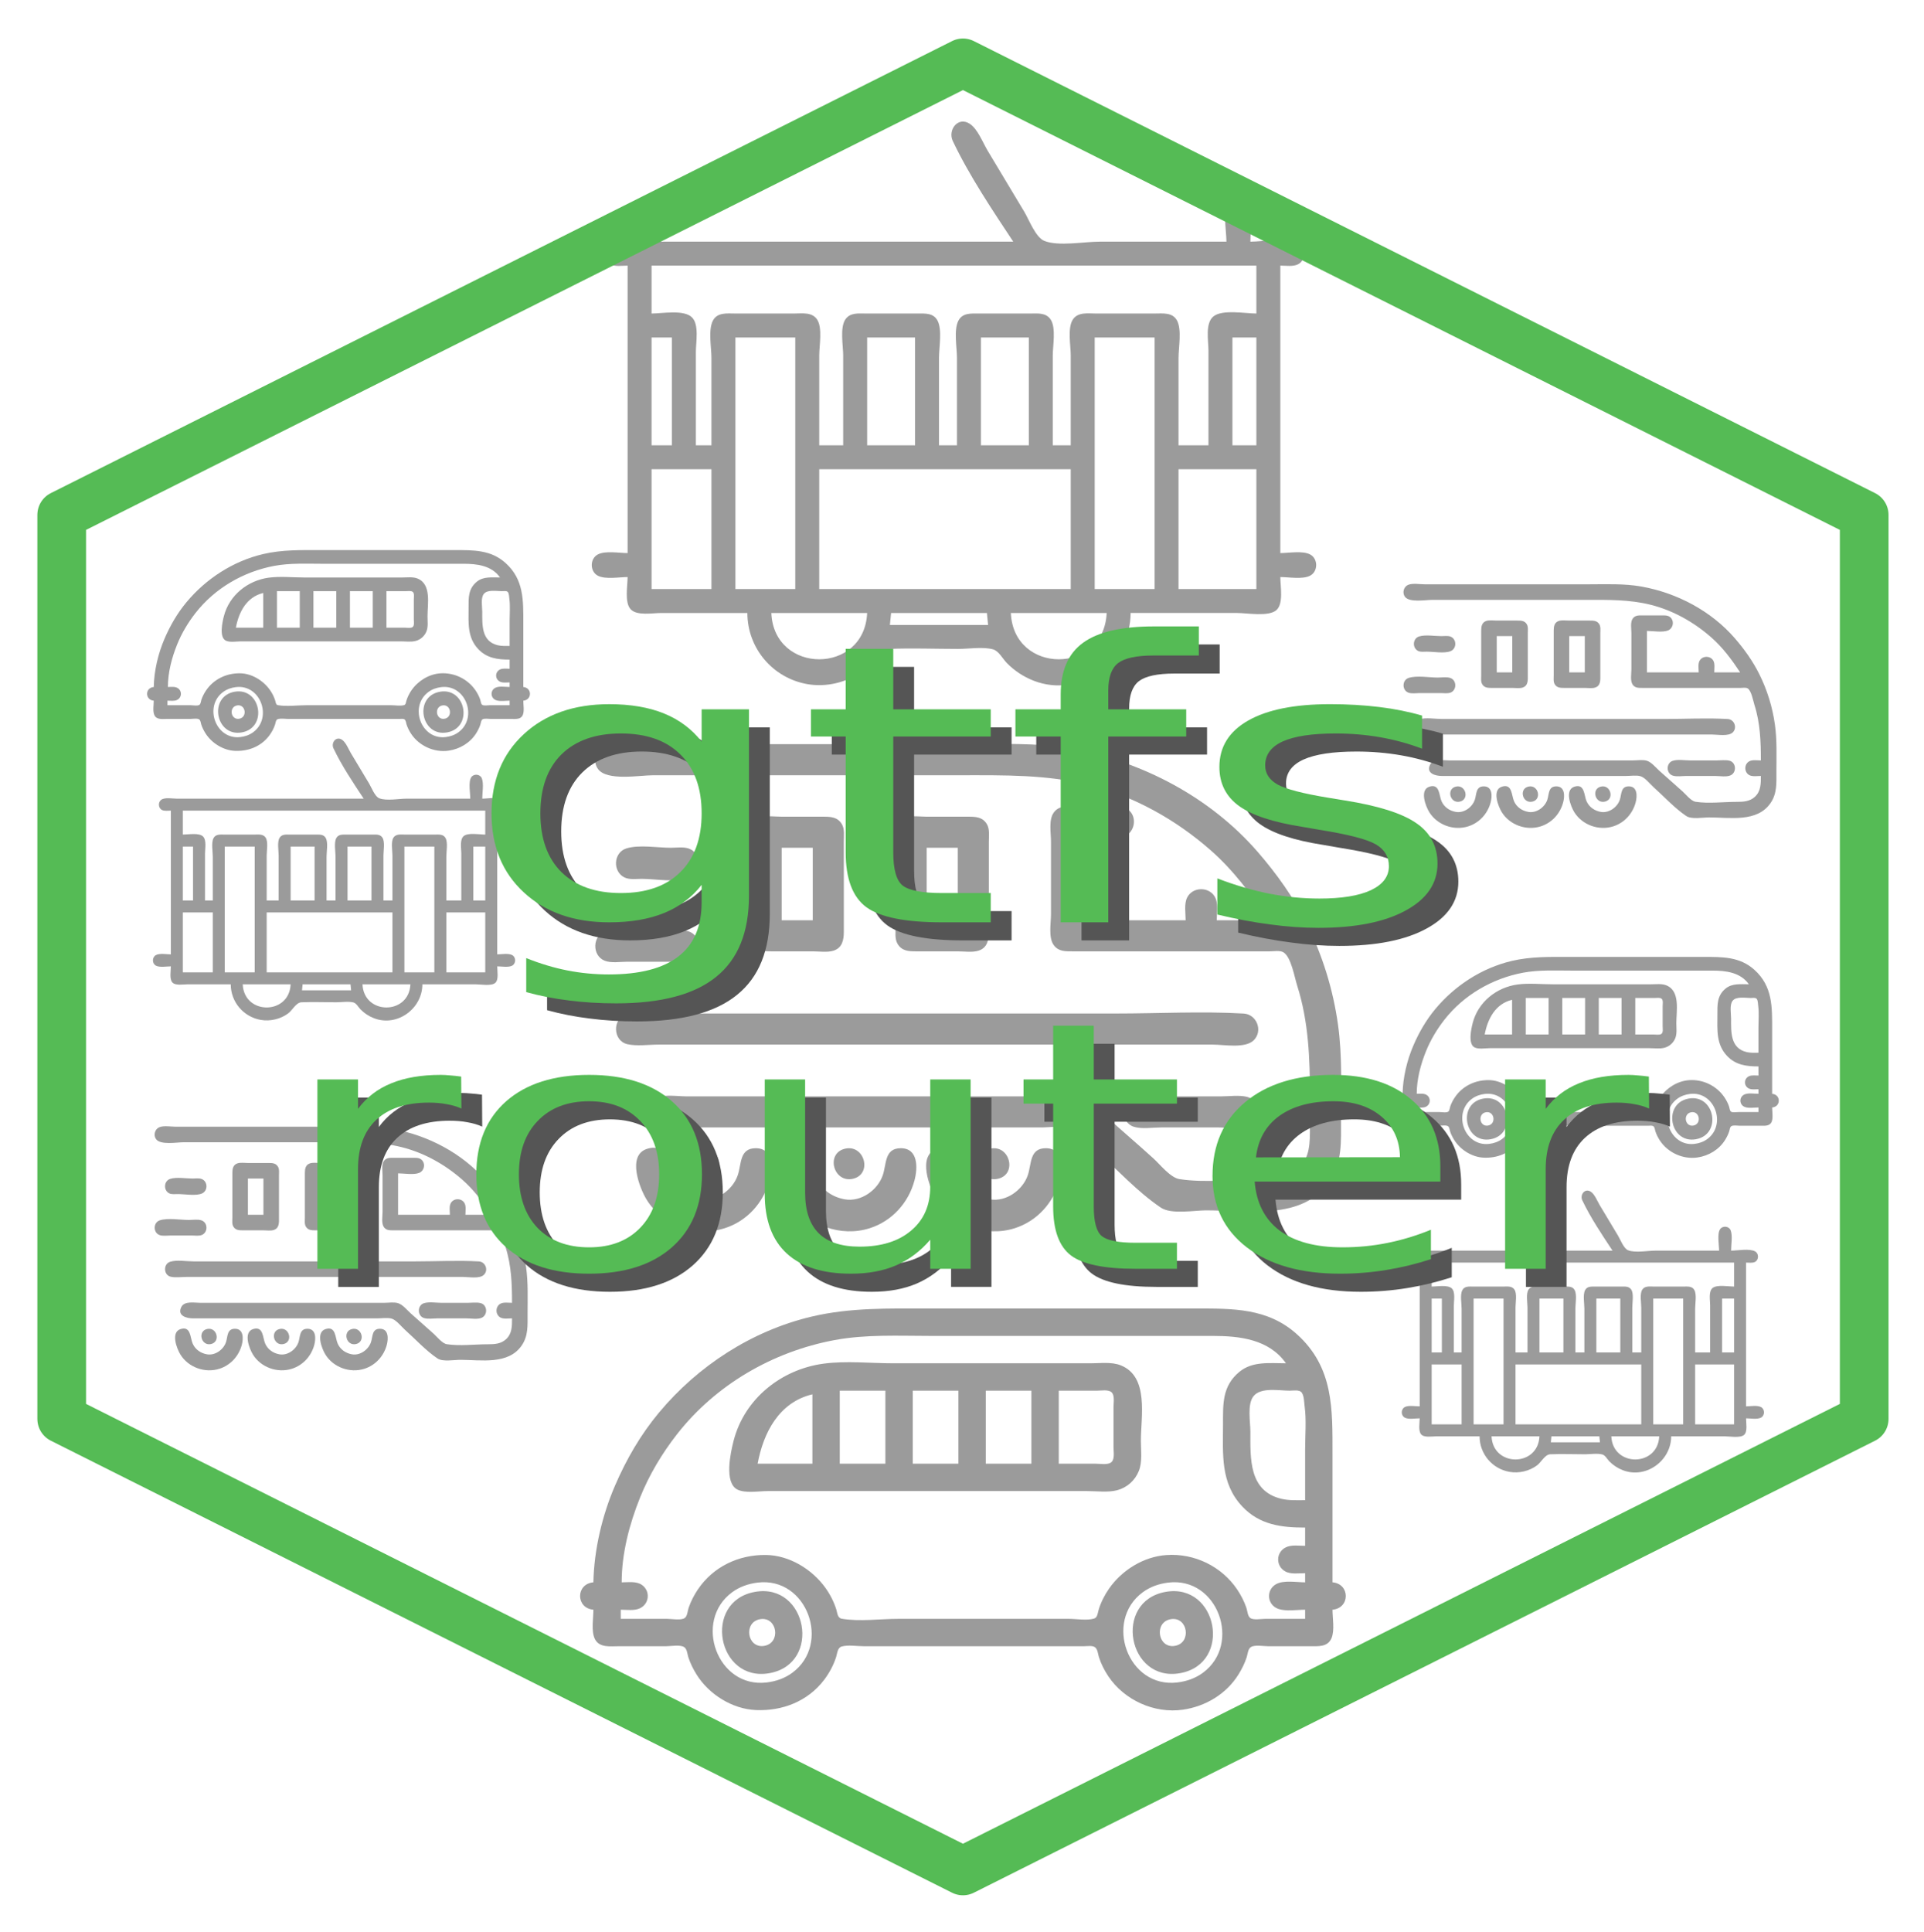 
<svg xmlns="http://www.w3.org/2000/svg" role="img" viewBox="-1.27 -2.27 506.04 508.04"><title>gtfs-router logo</title><defs id="defs184"><style id="style182" type="text/css"/></defs><defs id="defs191"><clipPath id="cpMC4wMHw1MDQuMDB8MC4wMHw1MDQuMDA="><path id="rect188" fill="none" stroke="#000" stroke-linecap="round" stroke-linejoin="round" stroke-miterlimit="10" d="M0 0h504v504H0z"/></clipPath></defs><g id="g223" clip-path="url(#cpMC4wMHw1MDQuMDB8MC4wMHw1MDQuMDA=)"><path id="path346" fill="#9b9b9b" stroke="none" stroke-width=".12" d="M39.17 178.39c-2.332.205-2.332 3.395 0 3.6 0 1.126-.311 2.807.189 3.84.582 1.203 2.068.96 3.171.96h6.24c.612 0 1.825-.231 2.348.123.375.254.408.919.535 1.317.251.79.647 1.576 1.084 2.28 1.62 2.607 4.688 4.539 7.792 4.675 3.479.153 6.816-1.135 8.972-3.955.675-.883 1.247-1.939 1.585-3 .149-.468.175-1.244.737-1.402.842-.237 1.994-.038 2.867-.038h29.04c.403 0 1.037-.115 1.388.123.375.254.408.919.535 1.317.279.876.728 1.757 1.24 2.52 2.102 3.134 6.043 4.926 9.797 4.389 2.966-.425 5.714-2.058 7.312-4.629.437-.704.833-1.49 1.084-2.28.127-.398.16-1.063.535-1.317.503-.34 1.642-.123 2.228-.123h5.52c1.088 0 2.379.149 2.879-1.08.416-1.023.121-2.625.121-3.72 2.332-.205 2.332-3.395 0-3.6v-16.8c0-5.994.169-11.456-4.68-15.82-3.855-3.469-8.471-3.38-13.32-3.38H83.21c-5.19 0-10.274-.141-15.36 1.066-7.836 1.86-14.912 6.457-20.05 12.614-2.418 2.898-4.294 6.143-5.784 9.6-1.692 3.926-2.758 8.439-2.846 12.72m91.08-28.8c-2.085 0-4.39-.307-6.12 1.119-2.282 1.882-2.16 4.226-2.16 6.921 0 3.924-.369 7.705 2.541 10.795 2.273 2.413 5.144 2.765 8.259 2.765v2.4c-.789 0-1.789-.162-2.52.189-1.319.633-1.383 2.432-.12 3.16.744.429 1.813.251 2.64.251v1.2c-1.116 0-2.843-.324-3.84.251-1.311.756-1.176 2.656.24 3.211 1.023.401 2.514.138 3.6.138v1.2h-5.28c-.497 0-1.541.197-1.953-.123-.33-.256-.364-.942-.49-1.317-.28-.832-.712-1.671-1.2-2.4-2.058-3.069-5.643-4.802-9.317-4.549-3.001.207-5.859 1.988-7.555 4.429-.574.827-1.067 1.795-1.358 2.76-.115.382-.143 1.024-.594 1.162-.952.29-2.338.038-3.333.038H79.25c-2.363 0-5.102.389-7.427-.018-.548-.096-.567-.742-.7-1.182-.305-1.01-.828-2.025-1.443-2.88-1.763-2.451-4.753-4.283-7.83-4.32-3.577-.043-6.932 1.539-8.957 4.56-.489.729-.92 1.568-1.2 2.4-.126.374-.16 1.06-.49 1.317-.466.362-1.745.123-2.313.123h-6.12v-1.2c.789 0 1.789.162 2.52-.189 1.264-.606 1.392-2.299.238-3.087-.732-.5-1.798-.324-2.638-.324 0-3.792 1.013-7.661 2.424-11.16 1.2-2.975 2.857-5.752 4.827-8.28 5.089-6.529 12.61-10.889 20.709-12.407 4.179-.783 8.488-.553 12.72-.553h37.08c3.528 0 7.378.446 9.6 3.6m-60.84.051c-5.546.755-10.388 4.62-11.804 10.149-.39 1.524-1.285 5.536.525 6.411 1.059.512 2.805.189 3.96.189h42c1.258 0 2.737.211 3.96-.111 1.301-.343 2.351-1.283 2.849-2.529.483-1.207.271-2.684.271-3.96 0-3.201 1.098-8.434-2.64-9.929-1.207-.483-2.684-.271-3.96-.271H78.65c-3.006 0-6.262-.354-9.24.051m8.16 3.549v9.6h-6v-9.6h6m9.6 0v9.6h-6v-9.6h6m9.6 0v9.6h-6v-9.6h6m3.6 9.6v-9.6h5.04c.528 0 1.448-.173 1.882.192.473.399.278 1.418.278 1.968v5.28c0 .579.216 1.685-.378 2.037-.508.301-1.452.123-2.022.123h-4.8m32.4 4.8c-1.043 0-2.097.063-3.12-.18-4.31-1.025-4.08-5.326-4.08-8.82 0-1.296-.444-3.606.41-4.675.967-1.209 3.374-.725 4.75-.725.458 0 1.322-.172 1.611.278.309.48.285 1.214.36 1.762.249 1.833.069 3.791.069 5.64v6.72m-64.8-13.92v9.12h-7.2c.752-4.048 2.79-8.072 7.2-9.12m-7.2 24.754c6.498-.798 9.7 8.062 4.56 11.855-.995.734-2.14 1.127-3.36 1.277-6.498.798-9.7-8.062-4.56-11.855.995-.734 2.14-1.127 3.36-1.277m54 0c6.498-.798 9.7 8.062 4.56 11.855-.995.734-2.14 1.127-3.36 1.277-6.498.798-9.7-8.062-4.56-11.855.995-.734 2.14-1.127 3.36-1.277m-54.36 1.221c-6.929 1.247-4.96 11.927 1.92 10.688 6.929-1.247 4.96-11.927-1.92-10.688m54 0c-6.929 1.247-4.96 11.927 1.92 10.688 6.929-1.247 4.96-11.927-1.92-10.688m-53.28 3.585c2.24-.346 2.749 3.167.48 3.517-2.24.346-2.749-3.167-.48-3.517m54 0c2.24-.346 2.749 3.167.48 3.517-2.24.346-2.749-3.167-.48-3.517z"/><path id="path348" fill="#9b9b9b" stroke="none" stroke-width=".136" d="M127.954 317.185h-6.811c0-.95.243-2.289-.274-3.131-.813-1.325-2.907-1.261-3.614.135-.421.831-.198 2.088-.198 2.996h-13.622v-10.897c1.605 0 4.091.47 5.585-.137 1.187-.483 1.617-2.093.865-3.126-.563-.772-1.352-.823-2.227-.823h-5.449c-.957 0-1.872-.037-2.499.823-.692.95-.361 2.691-.361 3.808v9.535c0 1.175-.365 3.084.361 4.08.627.861 1.543.823 2.499.823H128.09c.529 0 1.388-.16 1.853.14.994.641 1.433 3.275 1.778 4.355 1.512 4.737 1.681 9.652 1.681 14.575-.95 0-2.289-.243-3.131.274-1.325.813-1.262 2.907.135 3.614.831.421 2.088.198 2.996.198 0 1.962.026 3.954-1.511 5.423-1.373 1.312-3.107 1.387-4.891 1.387-3.455 0-7.351.51-10.761-.02-1.181-.184-2.544-1.918-3.405-2.704-2.019-1.842-4.11-3.606-6.13-5.448-.913-.833-2.067-2.259-3.269-2.635-1.079-.338-2.553-.089-3.678-.089H51.4c-1.515 0-4.146-.551-4.978 1.09-1.175 2.317 1.401 2.996 3.071 2.996h48.493c1.139 0 2.572-.234 3.678.043 1.241.311 2.599 2.089 3.542 2.931 2.769 2.473 5.505 5.487 8.582 7.562 1.381.932 4.372.361 5.994.361 5.417 0 12.669 1.396 16.197-3.814 1.702-2.513 1.511-5.28 1.511-8.173 0-4.136.18-8.292-.391-12.395-.645-4.64-2.041-9.157-4.138-13.349-1.711-3.42-3.927-6.516-6.426-9.399-6.214-7.166-15.186-11.89-24.461-13.563-4.669-.842-9.441-.603-14.166-.603H44.998c-1.277 0-3.166-.348-4.359.137-1.187.483-1.617 2.093-.865 3.126 1.178 1.617 5.465.823 7.267.823h40.456c5.712 0 11.306-.106 16.891 1.291 5.902 1.476 11.383 4.56 15.937 8.556 3.051 2.676 5.406 5.865 7.628 9.223m-66.746-13.532c-1.172.368-1.362 1.436-1.362 2.499v11.85c0 .749-.136 1.646.274 2.314.569.927 1.478.956 2.451.956h5.449c.848 0 1.908.168 2.724-.089 1.172-.368 1.362-1.436 1.362-2.499v-11.85c0-.749.136-1.646-.274-2.314-.569-.927-1.478-.956-2.451-.956h-5.449c-.848 0-1.908-.168-2.724.089m19.07 0c-1.172.368-1.362 1.436-1.362 2.499v11.85c0 .749-.136 1.646.274 2.314.569.927 1.478.956 2.451.956h5.449c.848 0 1.908.168 2.724-.089 1.172-.368 1.362-1.436 1.362-2.499v-11.85c0-.749.136-1.646-.274-2.314-.569-.927-1.478-.956-2.451-.956h-5.449c-.848 0-1.908-.168-2.724.089m-36.778 4.086c-1.694.532-1.82 3.014-.272 3.799.673.341 1.584.198 2.315.198 1.784 0 4.608.537 6.266-.137 1.628-.663 1.628-3.149 0-3.811-.72-.293-1.689-.137-2.452-.137-1.753 0-4.183-.437-5.857.089m24.519-.089v9.535h-4.086v-9.535h4.086m19.07 0v9.535h-4.086v-9.535h4.086M40.775 318.636c-1.751.55-1.815 3.177-.136 3.86.857.349 2.085.137 2.997.137h5.585c.8 0 1.834.169 2.588-.137 1.679-.683 1.615-3.31-.136-3.86-.967-.304-2.263-.089-3.269-.089-2.262 0-5.472-.588-7.628.089m2.724 10.897c-1.864.585-1.783 3.503.136 3.944 1.254.288 2.801.054 4.086.054h72.876c1.472 0 4.297.549 5.42-.574 1.237-1.237.389-3.407-1.333-3.506-5.544-.32-11.2-.006-16.755-.006H49.629c-1.831 0-4.381-.46-6.13.089m66.746 10.897c-1.805.567-1.805 3.342 0 3.908 1.042.327 2.456.089 3.542.089h7.628c1.177 0 3.016.344 4.086-.198 1.6-.811 1.395-3.42-.408-3.834-1.051-.241-2.329-.054-3.405-.054h-6.811c-1.4 0-3.292-.332-4.631.089m-64.022 6.811c-2.664.836-.986 5.183-.025 6.722 2.105 3.372 6.46 4.92 10.241 3.712 2.936-.938 5.109-3.345 5.891-6.3.43-1.626.507-4.218-1.804-4.218-2.155 0-1.87 2.074-2.365 3.537-.665 1.966-2.869 3.557-4.991 3.185-1.632-.286-3.047-1.24-3.744-2.776-.707-1.559-.442-4.728-3.204-3.861m6.947-.016c-2.566.62-1.496 4.566 1.09 3.941 2.566-.62 1.496-4.566-1.09-3.941m12.123.016c-2.664.836-.986 5.183-.025 6.722 2.105 3.372 6.46 4.92 10.241 3.712 2.936-.938 5.109-3.345 5.891-6.3.43-1.626.507-4.218-1.804-4.218-2.155 0-1.87 2.074-2.365 3.537-.665 1.966-2.869 3.557-4.991 3.185-1.632-.286-3.047-1.24-3.743-2.776-.707-1.559-.442-4.728-3.204-3.861m6.947-.016c-2.566.62-1.496 4.566 1.09 3.941 2.566-.62 1.496-4.566-1.09-3.941m12.123.016c-2.664.836-.986 5.183-.025 6.722 2.105 3.372 6.46 4.92 10.241 3.712 2.936-.938 5.109-3.345 5.891-6.3.43-1.626.507-4.218-1.804-4.218-2.155 0-1.87 2.074-2.365 3.537-.665 1.966-2.869 3.557-4.991 3.185-1.632-.286-3.047-1.24-3.743-2.776-.707-1.559-.442-4.728-3.204-3.861m6.947-.016c-2.566.62-1.496 4.566 1.09 3.941 2.566-.62 1.496-4.566-1.09-3.941z"/><path id="path362" fill="#9b9b9b" stroke="none" stroke-width=".158" d="M94.385 207.755h-49.14c-1.11 0-3.13-.385-4.078.274-.909.633-.834 2.167.147 2.69.658.351 1.633.186 2.356.186v37.8c-1.11 0-2.932-.347-3.931.186-1.045.557-1.045 2.221 0 2.779.999.533 2.82.186 3.931.186 0 1.135-.418 3.314.383 4.217.815.918 2.917.508 4.027.508h11.34c.003 4.616 3.316 8.548 7.875 9.353 2.485.439 5.227-.202 7.245-1.717 1.085-.814 2.062-2.847 3.465-2.909 3.032-.132 6.099-.003 9.135-.003 1.399 0 3.208-.307 4.561.05.778.205 1.293 1.245 1.83 1.795 1.002 1.026 2.194 1.812 3.531 2.334 6.121 2.393 12.753-2.498 12.758-8.904h14.018c1.304 0 4.135.529 5.162-.383.958-.851.508-3.175.508-4.342 1.11 0 2.932.347 3.931-.186 1.045-.557 1.045-2.221 0-2.779-.999-.533-2.82-.186-3.931-.186v-37.8c.723 0 1.697.165 2.356-.186 1.045-.557 1.045-2.221 0-2.779-1.485-.792-4.622-.186-6.293-.186 0-1.541.45-3.914-.117-5.353-.436-1.106-2.085-1.269-2.759-.3-.842 1.211-.274 4.211-.274 5.653h-16.695c-2.031 0-5.349.643-7.238-.095-1.164-.455-2.035-2.813-2.653-3.843l-4.819-8.033c-.63-1.051-1.287-2.803-2.316-3.506-1.558-1.063-2.958.776-2.262 2.246 2.139 4.515 5.192 9.063 7.949 13.23m31.973 3.15v6.3c-1.45 0-4.485-.572-5.653.383-1.11.908-.647 3.218-.647 4.499V234.53H116.12v-11.498c0-1.35.442-3.664-.186-4.88-.588-1.139-1.889-.947-2.964-.947h-7.718c-1.055 0-2.36-.226-3.033.794-.722 1.096-.274 3.444-.274 4.718V234.53h-2.362v-11.812c0-1.274.448-3.623-.274-4.718-.624-.946-1.732-.794-2.718-.794h-6.772c-1.004 0-2.109-.1-2.649.947-.628 1.217-.186 3.53-.186 4.88V234.53H84.62v-11.498c0-1.35.442-3.664-.186-4.88-.541-1.047-1.645-.947-2.649-.947h-6.772c-.986 0-2.095-.152-2.718.794-.722 1.096-.274 3.444-.274 4.718V234.53h-3.15v-11.812c0-1.274.448-3.622-.274-4.718-.673-1.02-1.978-.794-3.033-.794H57.845c-1.076 0-2.376-.192-2.964.947-.628 1.217-.186 3.53-.186 4.88V234.53h-2.047v-12.285c0-1.254.452-3.571-.508-4.532-1.056-1.056-3.925-.508-5.319-.508v-6.3h79.537m-76.86 9.45v14.175H46.82v-14.175h2.678m16.223 0v33.075h-7.875v-33.075h7.875m15.75 0v14.175h-6.3v-14.175h6.3m14.963 0v14.175h-6.3v-14.175h6.3m16.538 0v33.075h-7.875v-33.075h7.875m13.387 0v14.175h-3.15v-14.175h3.15M54.695 237.68v15.75H46.82v-15.75h7.875m47.25 0v15.75H68.87v-15.75h33.075m24.413 0v15.75H116.12v-15.75h10.238M75.17 256.58c-.349 8.117-12.251 8.117-12.6 0h12.6m15.75 0l.158 1.575h-12.915l.158-1.575h12.6m15.75 0c-.349 8.117-12.251 8.117-12.6 0z"/><path id="path360" fill="#9b9b9b" stroke="none" stroke-width=".24" d="M154.8 413.84c-4.664.41-4.664 6.79 0 7.2 0 2.251-.622 5.614.377 7.679 1.164 2.406 4.136 1.921 6.343 1.921H174c1.224 0 3.65-.462 4.697.247.75.508.817 1.838 1.07 2.633.503 1.581 1.294 3.153 2.169 4.56 3.241 5.214 9.376 9.078 15.584 9.351 6.957.305 13.632-2.271 17.943-7.911 1.35-1.766 2.494-3.877 3.17-6 .298-.936.351-2.488 1.473-2.804 1.684-.474 3.988-.076 5.734-.076h58.08c.805 0 2.074-.229 2.777.247.75.508.817 1.838 1.07 2.633.558 1.752 1.456 3.514 2.479 5.04 4.203 6.269 12.086 9.853 19.594 8.777 5.933-.85 11.429-4.117 14.624-9.257.875-1.407 1.666-2.979 2.169-4.56.253-.796.32-2.125 1.07-2.633 1.005-.681 3.284-.247 4.457-.247h11.04c2.177 0 4.757.299 5.758-2.16.833-2.046.242-5.25.242-7.44 4.664-.41 4.664-6.79 0-7.2v-33.6c0-11.988.338-22.911-9.36-31.639-7.709-6.938-16.943-6.761-26.64-6.761h-70.32c-10.379 0-20.548-.283-30.72 2.132-15.672 3.721-29.825 12.914-40.099 25.228-4.836 5.796-8.587 12.286-11.568 19.2-3.385 7.851-5.516 16.878-5.693 25.44m182.16-57.6c-4.169 0-8.78-.615-12.24 2.239-4.563 3.763-4.32 8.452-4.32 13.841 0 7.848-.739 15.41 5.081 21.591C330.026 398.738 335.769 399.44 342 399.44v4.8c-1.578 0-3.578-.324-5.04.378-2.637 1.265-2.767 4.864-.239 6.321 1.488.858 3.627.502 5.279.502v2.4c-2.232 0-5.686-.647-7.679.502-2.623 1.512-2.352 5.312.479 6.423 2.045.802 5.028.276 7.2.276v2.4h-10.56c-.995 0-3.081.394-3.905-.247-.66-.513-.728-1.885-.98-2.633-.56-1.665-1.423-3.342-2.401-4.8-4.116-6.139-11.286-9.605-18.634-9.098-6.002.413-11.718 3.976-15.111 8.858-1.149 1.653-2.134 3.59-2.716 5.52-.231.765-.285 2.049-1.188 2.324-1.903.58-4.676.076-6.665.076h-44.88c-4.727 0-10.204.777-14.854-.035-1.096-.192-1.134-1.484-1.399-2.364-.61-2.02-1.656-4.049-2.886-5.76-3.526-4.902-9.505-8.566-15.661-8.639-7.154-.085-13.863 3.078-17.914 9.119-.977 1.458-1.84 3.135-2.401 4.8-.252.749-.321 2.12-.98 2.633-.931.725-3.49.247-4.625.247H162v-2.4c1.578 0 3.578.324 5.04-.378 2.529-1.213 2.785-4.597.476-6.174-1.464-1-3.596-.649-5.276-.649 0-7.583 2.026-15.321 4.848-22.32 2.399-5.95 5.713-11.505 9.654-16.56 10.178-13.057 25.22-21.778 41.418-24.813 8.358-1.566 16.975-1.107 25.44-1.107h74.16c7.056 0 14.756.891 19.2 7.2m-121.68.102c-11.093 1.51-20.775 9.239-23.609 20.298-.781 3.048-2.569 11.071 1.05 12.822 2.117 1.025 5.611.378 7.919.378h84c2.516 0 5.474.422 7.92-.222 2.602-.685 4.702-2.567 5.698-5.058.966-2.414.542-5.367.542-7.92 0-6.402 2.196-16.868-5.28-19.858-2.414-.966-5.367-.542-7.92-.542h-51.84c-6.012 0-12.525-.709-18.48.102M231.6 363.44v19.2h-12v-19.2h12m19.2 0v19.2h-12v-19.2h12m19.2 0v19.2h-12v-19.2h12m7.2 19.2v-19.2h10.08c1.057 0 2.896-.346 3.764.385.946.797.556 2.836.556 3.935v10.56c0 1.159.431 3.371-.756 4.073-1.015.601-2.903.247-4.044.247h-9.6m64.8 9.6c-2.086 0-4.194.126-6.24-.361-8.62-2.05-8.16-10.652-8.16-17.639 0-2.592-.888-7.212.821-9.349 1.934-2.419 6.747-1.451 9.499-1.451.915 0 2.643-.345 3.223.556.618.961.57 2.429.719 3.524.499 3.666.138 7.581.138 11.28v13.44M212.4 364.4v18.24H198c1.504-8.096 5.579-16.145 14.4-18.24M198 413.909c12.997-1.596 19.4 16.125 9.12 23.71-1.99 1.468-4.281 2.253-6.72 2.553-12.997 1.596-19.4-16.125-9.12-23.71 1.99-1.468 4.281-2.253 6.72-2.553m108 0c12.997-1.596 19.4 16.125 9.12 23.71-1.99 1.468-4.281 2.253-6.72 2.553-12.997 1.596-19.4-16.125-9.12-23.71 1.99-1.468 4.281-2.253 6.72-2.553m-108.72 2.443c-13.858 2.494-9.92 23.853 3.84 21.377 13.858-2.494 9.92-23.853-3.84-21.377m108 0c-13.858 2.494-9.92 23.853 3.84 21.377 13.858-2.494 9.92-23.853-3.84-21.377m-106.56 7.171c4.48-.692 5.498 6.334.96 7.035-4.48.692-5.498-6.334-.96-7.035m108 0c4.48-.692 5.498 6.334.96 7.035-4.48.692-5.498-6.334-.96-7.035z"/><path id="path358" fill="#9b9b9b" stroke="none" stroke-width=".272" d="M332.368 239.741h-13.622c0-1.9.486-4.577-.547-6.262-1.626-2.65-5.813-2.523-7.229.269-.843 1.663-.397 4.175-.397 5.992h-27.243v-21.794c3.211 0 8.183.94 11.169-.275 2.375-.966 3.234-4.186 1.729-6.252-1.126-1.545-2.703-1.646-4.453-1.646h-10.897c-1.913 0-3.744-.075-4.998 1.646-1.385 1.9-.723 5.382-.723 7.616v19.07c0 2.35-.73 6.167.723 8.161 1.254 1.721 3.085 1.646 4.998 1.646H332.64c1.059 0 2.777-.32 3.707.28 1.988 1.281 2.866 6.549 3.555 8.71 3.024 9.475 3.363 19.304 3.363 29.149-1.9 0-4.577-.486-6.262.547-2.651 1.626-2.523 5.813.269 7.228 1.663.843 4.176.397 5.992.397 0 3.924.052 7.908-3.022 10.847-2.745 2.624-6.215 2.774-9.782 2.774-6.911 0-14.702 1.02-21.522-.04-2.363-.367-5.087-3.835-6.811-5.408-4.039-3.685-8.221-7.212-12.259-10.897-1.826-1.666-4.134-4.517-6.538-5.271-2.159-.677-5.105-.178-7.356-.178H179.261c-3.03 0-8.291-1.103-9.956 2.18-2.349 4.635 2.802 5.992 6.141 5.992h96.986c2.278 0 5.143-.468 7.356.087 2.483.622 5.199 4.179 7.083 5.861 5.539 4.946 11.01 10.973 17.163 15.124 2.762 1.863 8.744.722 11.987.722 10.834 0 25.338 2.792 32.394-7.628 3.404-5.026 3.022-10.56 3.022-16.345 0-8.273.359-16.584-.782-24.791-1.29-9.279-4.082-18.315-8.276-26.697-3.422-6.839-7.854-13.032-12.853-18.797-12.428-14.333-30.371-23.781-48.922-27.127-9.339-1.684-18.882-1.205-28.333-1.205h-85.816c-2.554 0-6.331-.696-8.718.275-2.375.966-3.234 4.186-1.729 6.251 2.356 3.234 10.93 1.646 14.534 1.646h80.912c11.424 0 22.613-.212 33.782 2.581 11.804 2.952 22.765 9.121 31.875 17.111 6.101 5.352 10.811 11.729 15.256 18.447m-133.492-27.064c-2.344.736-2.724 2.871-2.724 4.998v23.701c0 1.497-.272 3.292.547 4.627 1.137 1.854 2.956 1.911 4.901 1.911h10.897c1.697 0 3.816.335 5.449-.178 2.344-.736 2.724-2.871 2.724-4.998v-23.701c0-1.497.272-3.292-.547-4.627-1.137-1.854-2.956-1.911-4.901-1.911h-10.897c-1.697 0-3.816-.335-5.449.178m38.141 0c-2.344.736-2.724 2.871-2.724 4.998v23.701c0 1.497-.272 3.292.547 4.627 1.137 1.854 2.956 1.911 4.901 1.911h10.897c1.697 0 3.816.335 5.449-.178 2.344-.736 2.724-2.871 2.724-4.998v-23.701c0-1.497.272-3.292-.547-4.627-1.137-1.854-2.956-1.911-4.901-1.911h-10.897c-1.697 0-3.816-.335-5.449.178m-73.557 8.173c-3.389 1.064-3.64 6.028-.544 7.598 1.346.682 3.168.397 4.63.397 3.569 0 9.216 1.074 12.532-.275 3.256-1.325 3.256-6.298 0-7.623-1.44-.586-3.378-.275-4.904-.275-3.506 0-8.366-.874-11.715.178m49.038-.178v19.07h-8.173v-19.07h8.173m38.141 0v19.07h-8.173v-19.07h8.173m-92.627 21.972c-3.502 1.1-3.63 6.353-.272 7.72 1.714.697 4.171.275 5.993.275h11.17c1.6 0 3.667.339 5.176-.275 3.358-1.366 3.23-6.62-.272-7.72-1.933-.607-4.525-.178-6.538-.178-4.524 0-10.943-1.177-15.256.178m5.449 21.794c-3.727 1.17-3.566 7.005.272 7.887 2.509.576 5.603.107 8.173.107h145.751c2.944 0 8.594 1.098 10.839-1.148 2.474-2.474.778-6.814-2.666-7.013-11.088-.64-22.401-.012-33.509-.012H175.719c-3.662 0-8.763-.92-12.259.178m133.492 21.794c-3.61 1.134-3.61 6.683 0 7.817 2.083.654 4.912.178 7.083.178h15.256c2.355 0 6.031.688 8.172-.397 3.199-1.621 2.79-6.839-.816-7.668-2.102-.483-4.659-.107-6.811-.107h-13.622c-2.8 0-6.583-.664-9.263.178m-128.043 13.621c-5.327 1.673-1.971 10.366-.051 13.443 4.21 6.744 12.919 9.84 20.483 7.425 5.873-1.875 10.218-6.69 11.781-12.601.86-3.251 1.013-8.437-3.608-8.437-4.31 0-3.74 4.149-4.73 7.075-1.329 3.931-5.738 7.114-9.981 6.37-3.263-.572-6.095-2.48-7.487-5.553-1.413-3.118-.884-9.457-6.407-7.722m13.894-.033c-5.132 1.24-2.992 9.131 2.179 7.882 5.132-1.24 2.992-9.131-2.179-7.882m24.246.033c-5.327 1.673-1.971 10.366-.05 13.443 4.21 6.744 12.919 9.84 20.483 7.425 5.873-1.875 10.218-6.69 11.781-12.601.86-3.251 1.013-8.437-3.608-8.437-4.31 0-3.74 4.149-4.73 7.075-1.329 3.931-5.738 7.114-9.981 6.37-3.263-.572-6.095-2.48-7.487-5.553-1.413-3.118-.884-9.457-6.407-7.722m13.894-.033c-5.132 1.24-2.992 9.131 2.179 7.882 5.132-1.24 2.992-9.131-2.179-7.882m24.246.033c-5.327 1.673-1.971 10.366-.05 13.443 4.21 6.744 12.919 9.84 20.483 7.425 5.873-1.875 10.218-6.69 11.781-12.601.86-3.251 1.013-8.437-3.608-8.437-4.31 0-3.74 4.149-4.73 7.075-1.329 3.931-5.738 7.114-9.981 6.37-3.263-.572-6.095-2.48-7.487-5.553-1.413-3.118-.884-9.457-6.407-7.722m13.894-.033c-5.132 1.24-2.992 9.131 2.179 7.882 5.132-1.24 2.992-9.131-2.179-7.882z"/><path id="path356" fill="#9b9b9b" stroke="none" stroke-width=".315" d="M265.23 61.28h-98.28c-2.221 0-6.261-.77-8.156.549-1.819 1.266-1.668 4.333.295 5.38 1.316.702 3.265.371 4.711.371v75.6c-2.221 0-5.864-.694-7.861.371-2.09 1.114-2.09 4.443 0 5.557 1.997 1.065 5.64.371 7.861.371 0 2.27-.837 6.628.767 8.433 1.631 1.835 5.833 1.017 8.053 1.017h22.68c.006 9.232 6.633 17.095 15.75 18.706 4.97.878 10.454-.404 14.49-3.433 2.17-1.628 4.124-5.695 6.93-5.817 6.065-.264 12.199-.006 18.27-.006 2.798 0 6.415-.613 9.122.1 1.556.41 2.586 2.49 3.66 3.59 2.005 2.053 4.388 3.623 7.063 4.669 12.242 4.785 25.506-4.997 25.515-17.809h28.035c2.608 0 8.27 1.057 10.323-.767 1.917-1.703 1.017-6.35 1.017-8.683 2.221 0 5.864.694 7.861-.371 2.09-1.114 2.09-4.443 0-5.557-1.997-1.065-5.64-.371-7.861-.371v-75.6c1.446 0 3.395.331 4.711-.371 2.09-1.114 2.09-4.443 0-5.557-2.969-1.584-9.244-.371-12.586-.371 0-3.081.901-7.829-.234-10.705-.872-2.212-4.17-2.538-5.518-.601C320.164 52.396 321.3 58.397 321.3 61.28h-33.39c-4.062 0-10.699 1.286-14.476-.19-2.329-.91-4.07-5.626-5.306-7.685l-9.639-16.065c-1.261-2.102-2.573-5.606-4.632-7.011-3.116-2.126-5.917 1.552-4.525 4.491 4.278 9.029 10.383 18.126 15.897 26.46m63.945 6.3v12.6c-2.901 0-8.969-1.144-11.306.767-2.219 1.815-1.294 6.435-1.294 8.998v24.885H308.7V91.835c0-2.7.885-7.327-.371-9.76C307.152 79.797 304.551 80.18 302.4 80.18h-15.435c-2.11 0-4.721-.452-6.066 1.589-1.445 2.191-.549 6.889-.549 9.436v23.625h-4.725V91.205c0-2.547.896-7.245-.549-9.436-1.247-1.892-3.464-1.589-5.436-1.589h-13.545c-2.008 0-4.217-.2-5.299 1.895-1.256 2.433-.371 7.06-.371 9.76v22.995H245.7V91.835c0-2.7.885-7.327-.371-9.76-1.081-2.095-3.29-1.895-5.299-1.895h-13.545c-1.972 0-4.189-.303-5.436 1.589-1.445 2.191-.549 6.889-.549 9.436v23.625h-6.3V91.205c0-2.547.896-7.245-.549-9.436-1.346-2.041-3.956-1.589-6.066-1.589H192.15c-2.151 0-4.752-.383-5.929 1.895-1.256 2.433-.371 7.06-.371 9.76v22.995h-4.095V90.26c0-2.507.904-7.143-1.017-9.063C178.626 79.084 172.888 80.18 170.1 80.18v-12.6h159.075m-153.72 18.9v28.35H170.1V86.48h5.355m32.445 0v66.15h-15.75V86.48h15.75m31.5 0v28.35h-12.6V86.48h12.6m29.925 0v28.35h-12.6V86.48h12.6m33.075 0v66.15h-15.75V86.48h15.75m26.775 0v28.35h-6.3V86.48h6.3M185.85 121.13v31.5H170.1v-31.5h15.75m94.5 0v31.5H214.2v-31.5h66.15m48.825 0v31.5H308.7v-31.5h20.475M226.8 158.93c-.699 16.234-24.501 16.234-25.2 0h25.2m31.5 0l.315 3.15h-25.83l.315-3.15h25.2m31.5 0c-.699 16.234-24.501 16.234-25.2 0z"/><path id="path354" fill="#9b9b9b" stroke="none" stroke-width=".12" d="M367.63 285.37c-2.332.205-2.332 3.395 0 3.6 0 1.126-.311 2.807.189 3.84.582 1.203 2.068.96 3.171.96h6.24c.612 0 1.825-.231 2.348.123.375.254.408.919.535 1.317.251.79.647 1.576 1.084 2.28 1.62 2.607 4.688 4.539 7.792 4.675 3.479.153 6.816-1.135 8.972-3.955.675-.883 1.247-1.939 1.585-3 .149-.468.175-1.244.737-1.402.842-.237 1.994-.038 2.867-.038h29.04c.403 0 1.037-.115 1.388.123.375.254.408.919.535 1.317.279.876.728 1.757 1.24 2.52 2.102 3.134 6.043 4.926 9.797 4.389 2.966-.425 5.714-2.058 7.312-4.629.437-.704.833-1.49 1.084-2.28.127-.398.16-1.063.535-1.317.503-.34 1.642-.123 2.228-.123h5.52c1.088 0 2.379.149 2.879-1.08.416-1.023.121-2.625.121-3.72 2.332-.205 2.332-3.395 0-3.6v-16.8c0-5.994.169-11.456-4.68-15.82-3.855-3.469-8.471-3.38-13.32-3.38h-35.16c-5.19 0-10.274-.141-15.36 1.066-7.836 1.86-14.912 6.457-20.05 12.614-2.418 2.898-4.294 6.143-5.784 9.6-1.692 3.926-2.758 8.439-2.846 12.72m91.08-28.8c-2.085 0-4.39-.307-6.12 1.119-2.282 1.882-2.16 4.226-2.16 6.921 0 3.924-.369 7.705 2.541 10.795 2.273 2.413 5.144 2.765 8.259 2.765v2.4c-.789 0-1.789-.162-2.52.189-1.319.633-1.383 2.432-.12 3.16.744.429 1.813.251 2.64.251v1.2c-1.116 0-2.843-.324-3.84.251-1.311.756-1.176 2.656.24 3.211 1.023.401 2.514.138 3.6.138v1.2h-5.28c-.497 0-1.541.197-1.953-.123-.33-.256-.364-.942-.49-1.317-.28-.832-.712-1.671-1.2-2.4-2.058-3.069-5.643-4.802-9.317-4.549-3.001.207-5.859 1.988-7.555 4.429-.574.827-1.067 1.795-1.358 2.76-.115.382-.143 1.024-.594 1.162-.952.29-2.338.038-3.333.038h-22.44c-2.363 0-5.102.389-7.427-.018-.548-.096-.567-.742-.7-1.182-.305-1.01-.828-2.025-1.443-2.88-1.763-2.451-4.753-4.283-7.83-4.32-3.577-.043-6.932 1.539-8.957 4.56-.489.729-.92 1.568-1.2 2.4-.126.374-.16 1.06-.49 1.317-.466.362-1.745.123-2.313.123h-6.12v-1.2c.789 0 1.789.162 2.52-.189 1.264-.606 1.392-2.299.238-3.087-.732-.5-1.798-.324-2.638-.324 0-3.792 1.013-7.661 2.424-11.16 1.2-2.975 2.857-5.752 4.827-8.28 5.089-6.529 12.61-10.889 20.709-12.407 4.179-.783 8.488-.553 12.72-.553h37.08c3.528 0 7.378.446 9.6 3.6m-60.84.051c-5.546.755-10.388 4.62-11.804 10.149-.39 1.524-1.285 5.536.525 6.411 1.059.512 2.805.189 3.96.189h42c1.258 0 2.737.211 3.96-.111 1.301-.343 2.351-1.283 2.849-2.529.483-1.207.271-2.684.271-3.96 0-3.201 1.098-8.434-2.64-9.929-1.207-.483-2.684-.271-3.96-.271h-25.92c-3.006 0-6.262-.354-9.24.051m8.16 3.549v9.6h-6v-9.6h6m9.6 0v9.6h-6v-9.6h6m9.6 0v9.6h-6v-9.6h6m3.6 9.6v-9.6h5.04c.528 0 1.448-.173 1.882.192.473.399.278 1.418.278 1.968v5.28c0 .579.216 1.685-.378 2.037-.508.301-1.452.123-2.022.123h-4.8m32.4 4.8c-1.043 0-2.097.063-3.12-.18-4.31-1.025-4.08-5.326-4.08-8.82 0-1.296-.444-3.606.41-4.675.967-1.209 3.374-.725 4.75-.725.458 0 1.322-.172 1.611.278.309.48.285 1.214.36 1.762.249 1.833.069 3.791.069 5.64v6.72m-64.8-13.92v9.12h-7.2c.752-4.048 2.79-8.072 7.2-9.12m-7.2 24.754c6.498-.798 9.7 8.062 4.56 11.855-.995.734-2.14 1.127-3.36 1.277-6.498.798-9.7-8.062-4.56-11.855.995-.734 2.14-1.127 3.36-1.277m54 0c6.498-.798 9.7 8.062 4.56 11.855-.995.734-2.14 1.127-3.36 1.277-6.498.798-9.7-8.062-4.56-11.855.995-.734 2.14-1.127 3.36-1.277m-54.36 1.221c-6.929 1.247-4.96 11.927 1.92 10.688 6.929-1.247 4.96-11.927-1.92-10.688m54 0c-6.929 1.247-4.96 11.927 1.92 10.688 6.929-1.247 4.96-11.927-1.92-10.688m-53.28 3.585c2.24-.346 2.749 3.167.48 3.517-2.24.346-2.749-3.167-.48-3.517m54 0c2.24-.346 2.749 3.167.48 3.517-2.24.346-2.749-3.167-.48-3.517z"/><path id="path352" fill="#9b9b9b" stroke="none" stroke-width=".136" d="M456.414 174.545h-6.811c0-.95.243-2.289-.274-3.131-.813-1.325-2.907-1.261-3.614.135-.421.831-.198 2.088-.198 2.996h-13.622v-10.897c1.605 0 4.091.47 5.585-.137 1.187-.483 1.617-2.093.865-3.126-.563-.772-1.352-.823-2.227-.823h-5.449c-.957 0-1.872-.037-2.499.823-.692.95-.361 2.691-.361 3.808v9.535c0 1.175-.365 3.084.361 4.08.627.861 1.543.823 2.499.823H456.55c.529 0 1.388-.16 1.853.14.994.641 1.433 3.275 1.778 4.355 1.512 4.737 1.681 9.652 1.681 14.575-.95 0-2.289-.243-3.131.274-1.325.813-1.262 2.907.135 3.614.831.421 2.088.198 2.996.198 0 1.962.026 3.954-1.511 5.423-1.373 1.312-3.107 1.387-4.891 1.387-3.455 0-7.351.51-10.761-.02-1.181-.184-2.544-1.918-3.405-2.704-2.019-1.842-4.11-3.606-6.13-5.448-.913-.833-2.067-2.259-3.269-2.635-1.079-.338-2.553-.089-3.678-.089H379.86c-1.515 0-4.146-.551-4.978 1.09-1.175 2.317 1.401 2.996 3.071 2.996h48.493c1.139 0 2.572-.234 3.678.043 1.241.311 2.599 2.089 3.542 2.931 2.769 2.473 5.505 5.487 8.582 7.562 1.381.932 4.372.361 5.994.361 5.417 0 12.669 1.396 16.197-3.814 1.702-2.513 1.511-5.28 1.511-8.173 0-4.136.18-8.292-.391-12.395-.645-4.64-2.041-9.157-4.138-13.349-1.711-3.42-3.927-6.516-6.426-9.399-6.214-7.166-15.186-11.89-24.461-13.563-4.669-.842-9.441-.603-14.166-.603h-42.908c-1.277 0-3.166-.348-4.359.137-1.187.483-1.617 2.093-.865 3.126 1.178 1.617 5.465.823 7.267.823h40.456c5.712 0 11.306-.106 16.891 1.291 5.902 1.476 11.383 4.56 15.937 8.556 3.051 2.676 5.406 5.865 7.628 9.223m-66.746-13.532c-1.172.368-1.362 1.436-1.362 2.499v11.85c0 .749-.136 1.646.274 2.314.569.927 1.478.956 2.451.956h5.449c.848 0 1.908.168 2.724-.089 1.172-.368 1.362-1.436 1.362-2.499v-11.85c0-.749.136-1.646-.274-2.314-.569-.927-1.478-.956-2.451-.956h-5.449c-.848 0-1.908-.168-2.724.089m19.07 0c-1.172.368-1.362 1.436-1.362 2.499v11.85c0 .749-.136 1.646.274 2.314.569.927 1.478.956 2.451.956h5.449c.848 0 1.908.168 2.724-.089 1.172-.368 1.362-1.436 1.362-2.499v-11.85c0-.749.136-1.646-.274-2.314-.569-.927-1.478-.956-2.451-.956h-5.449c-.848 0-1.908-.168-2.724.089m-36.778 4.086c-1.694.532-1.82 3.014-.272 3.799.673.341 1.584.198 2.315.198 1.784 0 4.608.537 6.266-.137 1.628-.663 1.628-3.149 0-3.811-.72-.293-1.689-.137-2.452-.137-1.753 0-4.183-.437-5.857.089m24.519-.089v9.535h-4.086v-9.535h4.086m19.07 0v9.535h-4.086v-9.535h4.086m-46.314 10.986c-1.751.55-1.815 3.177-.136 3.86.857.349 2.085.137 2.997.137h5.585c.8 0 1.834.169 2.588-.137 1.679-.683 1.615-3.31-.136-3.86-.967-.304-2.263-.089-3.269-.089-2.262 0-5.472-.588-7.628.089m2.724 10.897c-1.864.585-1.783 3.503.136 3.944 1.254.288 2.801.054 4.086.054h72.876c1.472 0 4.297.549 5.42-.574 1.237-1.237.389-3.407-1.333-3.506-5.544-.32-11.2-.006-16.755-.006h-58.301c-1.831 0-4.381-.46-6.13.089m66.746 10.897c-1.805.567-1.805 3.342 0 3.908 1.042.327 2.456.089 3.542.089h7.628c1.177 0 3.016.344 4.086-.198 1.6-.811 1.395-3.42-.408-3.834-1.051-.241-2.329-.054-3.405-.054h-6.811c-1.4 0-3.292-.332-4.631.089m-64.022 6.811c-2.664.836-.986 5.183-.025 6.722 2.105 3.372 6.46 4.92 10.241 3.712 2.936-.938 5.109-3.345 5.891-6.3.43-1.626.507-4.218-1.804-4.218-2.155 0-1.87 2.074-2.365 3.537-.665 1.966-2.869 3.557-4.991 3.185-1.632-.286-3.047-1.24-3.744-2.776-.707-1.559-.442-4.728-3.204-3.861m6.947-.016c-2.566.62-1.496 4.566 1.09 3.941 2.566-.62 1.496-4.566-1.09-3.941m12.123.016c-2.664.836-.986 5.183-.025 6.722 2.105 3.372 6.46 4.92 10.241 3.712 2.936-.938 5.109-3.345 5.891-6.3.43-1.626.507-4.218-1.804-4.218-2.155 0-1.87 2.074-2.365 3.537-.665 1.966-2.869 3.557-4.991 3.185-1.632-.286-3.047-1.24-3.743-2.776-.707-1.559-.442-4.728-3.204-3.861m6.947-.016c-2.566.62-1.496 4.566 1.09 3.941 2.566-.62 1.496-4.566-1.09-3.941m12.123.016c-2.664.836-.986 5.183-.025 6.722 2.105 3.372 6.46 4.92 10.241 3.712 2.936-.938 5.109-3.345 5.891-6.3.43-1.626.507-4.218-1.804-4.218-2.155 0-1.87 2.074-2.365 3.537-.665 1.966-2.869 3.557-4.991 3.185-1.632-.286-3.047-1.24-3.743-2.776-.707-1.559-.442-4.728-3.204-3.861m6.947-.016c-2.566.62-1.496 4.566 1.09 3.941 2.566-.62 1.496-4.566-1.09-3.941z"/><path id="path350" fill="#9b9b9b" stroke="none" stroke-width=".158" d="M422.845 326.615h-49.14c-1.11 0-3.13-.385-4.078.274-.909.633-.834 2.167.147 2.69.658.351 1.633.186 2.356.186v37.8c-1.11 0-2.932-.347-3.931.186-1.045.557-1.045 2.221 0 2.779.999.533 2.82.186 3.931.186 0 1.135-.418 3.314.383 4.217.815.918 2.917.508 4.027.508h11.34c.003 4.616 3.316 8.548 7.875 9.353 2.485.439 5.227-.202 7.245-1.717 1.085-.814 2.062-2.847 3.465-2.909 3.032-.132 6.099-.003 9.135-.003 1.399 0 3.208-.307 4.561.05.778.205 1.293 1.245 1.83 1.795 1.002 1.026 2.194 1.812 3.531 2.334 6.121 2.393 12.753-2.498 12.758-8.904h14.018c1.304 0 4.135.529 5.162-.383.958-.851.508-3.175.508-4.342 1.11 0 2.932.347 3.931-.186 1.045-.557 1.045-2.221 0-2.779-.999-.533-2.82-.186-3.931-.186v-37.8c.723 0 1.697.165 2.356-.186 1.045-.557 1.045-2.221 0-2.779-1.485-.792-4.622-.186-6.293-.186 0-1.541.45-3.914-.117-5.353-.436-1.106-2.085-1.269-2.759-.3-.842 1.211-.274 4.211-.274 5.653h-16.695c-2.031 0-5.349.643-7.238-.095-1.164-.455-2.035-2.813-2.653-3.843l-4.819-8.033c-.63-1.051-1.287-2.803-2.316-3.506-1.558-1.063-2.958.776-2.262 2.246 2.139 4.515 5.192 9.063 7.949 13.23m31.973 3.15v6.3c-1.45 0-4.485-.572-5.653.383-1.11.908-.647 3.218-.647 4.499V353.39H444.58v-11.498c0-1.35.442-3.664-.186-4.88-.588-1.139-1.889-.947-2.964-.947h-7.718c-1.055 0-2.36-.226-3.033.794-.722 1.096-.274 3.444-.274 4.718V353.39h-2.362v-11.812c0-1.274.448-3.623-.274-4.718-.624-.946-1.732-.794-2.718-.794h-6.772c-1.004 0-2.109-.1-2.649.947-.628 1.217-.186 3.53-.186 4.88V353.39H413.08v-11.498c0-1.35.442-3.664-.186-4.88-.541-1.047-1.645-.947-2.649-.947h-6.772c-.986 0-2.095-.152-2.718.794-.722 1.096-.274 3.444-.274 4.718V353.39h-3.15v-11.812c0-1.274.448-3.622-.274-4.718-.673-1.02-1.978-.794-3.033-.794h-7.718c-1.076 0-2.376-.192-2.964.947-.628 1.217-.186 3.53-.186 4.88V353.39h-2.047v-12.285c0-1.254.452-3.571-.508-4.532-1.056-1.056-3.925-.508-5.319-.508v-6.3h79.537m-76.86 9.45v14.175H375.28v-14.175h2.678m16.223 0v33.075h-7.875v-33.075h7.875m15.75 0v14.175h-6.3v-14.175h6.3m14.963 0v14.175h-6.3v-14.175h6.3m16.538 0v33.075h-7.875v-33.075h7.875m13.387 0v14.175h-3.15v-14.175h3.15M383.155 356.54v15.75h-7.875v-15.75h7.875m47.25 0v15.75H397.33v-15.75h33.075m24.413 0v15.75H444.58v-15.75h10.238m-51.188 18.9c-.349 8.117-12.251 8.117-12.6 0h12.6m15.75 0l.158 1.575h-12.915l.158-1.575h12.6m15.75 0c-.349 8.117-12.251 8.117-12.6 0z"/><path id="polygon213" fill="none" stroke="#5b5" stroke-linejoin="round" stroke-miterlimit="10" stroke-width="12.8" d="M489.04 133.13L252 14.26 14.96 133.13v237.74L252 489.74l237.04-118.87z" display="inline"/><g id="text215" fill="#555" opacity="1" text-anchor="middle"><path id="path25" d="M188.753 216.372q0-10.003-5.615-15.505-5.547-5.502-15.627-5.502-10.012 0-15.627 5.502-5.547 5.502-5.547 15.505 0 9.953 5.547 15.455 5.615 5.502 15.627 5.502 10.08 0 15.627-5.502 5.615-5.502 5.615-15.455zm12.447 21.706q0 14.304-8.591 21.256-8.591 7.002-26.315 7.002-6.562 0-12.38-.75-5.818-.7-11.297-2.201v-8.953q5.48 2.201 10.824 3.251 5.344 1.05 10.891 1.05 12.244 0 18.333-4.751 6.088-4.701 6.088-14.254v-4.551q-3.856 4.951-9.877 7.402-6.021 2.451-14.409 2.451-13.936 0-22.459-7.852t-8.524-20.806q0-13.004 8.524-20.856 8.524-7.852 22.459-7.852 8.388 0 14.409 2.451 6.021 2.451 9.877 7.402v-8.502h12.447z"/><path id="path27" d="M239.151 173.109v15.905h25.639v7.152h-25.639v30.409q0 6.852 2.503 8.803 2.571 1.951 10.35 1.951h12.786V245.03h-12.786q-14.409 0-19.889-3.951-5.48-4.001-5.48-14.504v-30.409h-9.133v-7.152h9.133v-15.905z"/><path id="path29" d="M319.517 167.207v7.652H307.611q-6.697 0-9.335 2.001-2.571 2.001-2.571 7.202v4.951h20.497v7.152h-20.497V245.03h-12.515v-48.864H271.284v-7.152h11.906v-3.901q0-9.353 5.885-13.604 5.885-4.301 18.671-4.301z"/><path id="path31" d="M378.236 190.664v8.703q-5.277-2.001-10.959-3.001-5.682-1-11.771-1-9.268 0-13.936 2.101-4.6 2.101-4.6 6.302 0 3.201 3.315 5.051 3.315 1.801 13.327 3.451l4.262.7q13.259 2.101 18.806 5.952 5.615 3.801 5.615 10.653 0 7.802-8.388 12.354-8.321 4.551-22.933 4.551-6.088 0-12.718-.9-6.562-.85-13.868-2.601v-9.503q6.9 2.651 13.597 4.001 6.697 1.3 13.259 1.3 8.794 0 13.53-2.201 4.735-2.251 4.735-6.302 0-3.751-3.45-5.752-3.382-2.001-14.95-3.851l-4.33-.75q-11.568-1.801-16.709-5.502-5.141-3.751-5.141-10.253 0-7.902 7.577-12.204 7.577-4.301 21.512-4.301 6.9 0 12.989.75 6.088.75 11.23 2.251z"/></g><g id="text217" fill="#5b5" text-anchor="middle"><path id="path34" d="M183.273 211.622q0-10.003-5.615-15.505-5.547-5.502-15.627-5.502-10.012 0-15.627 5.502-5.547 5.502-5.547 15.505 0 9.953 5.547 15.455 5.615 5.502 15.627 5.502 10.08 0 15.627-5.502 5.615-5.502 5.615-15.455zm12.447 21.706q0 14.304-8.591 21.256-8.591 7.002-26.315 7.002-6.562 0-12.38-.75-5.818-.7-11.297-2.201v-8.953q5.48 2.201 10.824 3.251 5.344 1.05 10.891 1.05 12.244 0 18.333-4.751 6.088-4.701 6.088-14.254v-4.551q-3.856 4.951-9.877 7.402-6.021 2.451-14.409 2.451-13.936 0-22.459-7.852t-8.524-20.806q0-13.004 8.524-20.856 8.524-7.852 22.459-7.852 8.388 0 14.409 2.451 6.021 2.451 9.877 7.402v-8.502h12.447z"/><path id="path36" d="M233.671 168.359v15.905h25.639v7.152H233.671v30.409q0 6.852 2.503 8.803 2.571 1.951 10.35 1.951h12.786V240.28H246.524q-14.409 0-19.889-3.951-5.48-4.001-5.48-14.504v-30.409h-9.133v-7.152h9.133v-15.905z"/><path id="path38" d="M314.037 162.457v7.652h-11.906q-6.697 0-9.335 2.001-2.571 2.001-2.571 7.202v4.951h20.497v7.152h-20.497V240.28h-12.515v-48.864h-11.906v-7.152h11.906v-3.901q0-9.353 5.885-13.604 5.885-4.301 18.671-4.301z"/><path id="path40" d="M372.756 185.914v8.703q-5.277-2.001-10.959-3.001-5.682-1-11.771-1-9.268 0-13.936 2.101-4.6 2.101-4.6 6.302 0 3.201 3.315 5.051 3.315 1.801 13.327 3.451l4.262.7q13.259 2.101 18.806 5.952 5.615 3.801 5.615 10.653 0 7.802-8.388 12.354-8.321 4.551-22.933 4.551-6.088 0-12.718-.9-6.562-.85-13.868-2.601v-9.503q6.9 2.651 13.597 4.001 6.697 1.3 13.259 1.3 8.794 0 13.53-2.201 4.735-2.251 4.735-6.302 0-3.751-3.45-5.752-3.382-2.001-14.95-3.851l-4.33-.75q-11.568-1.801-16.709-5.502-5.141-3.751-5.141-10.253 0-7.902 7.577-12.204 7.577-4.301 21.512-4.301 6.9 0 12.989.75 6.088.75 11.23 2.251z"/></g><g id="text219" fill="#555" text-anchor="middle"><path id="path43" d="M125.564 294.004q-1.79-.8-3.926-1.156-2.078-.4-4.618-.4-9.006 0-13.855 4.535-4.792 4.49-4.792 12.937v26.23H87.693v-49.793h10.68v7.736q3.348-4.535 8.717-6.713 5.369-2.223 13.047-2.223 1.097 0 2.425.133 1.328.089 2.944.311z"/><path id="path45" d="M159.164 292.092q-8.544 0-13.509 5.157-4.965 5.113-4.965 14.049 0 8.936 4.907 14.093 4.965 5.113 13.567 5.113 8.486 0 13.451-5.157 4.965-5.157 4.965-14.049 0-8.847-4.965-14.004-4.965-5.202-13.451-5.202zm0-6.935q13.855 0 21.764 6.935 7.909 6.935 7.909 19.206 0 12.226-7.909 19.206-7.909 6.935-21.764 6.935-13.913 0-21.822-6.935-7.851-6.98-7.851-19.206 0-12.27 7.851-19.206 7.909-6.935 21.822-6.935z"/><path id="path47" d="M205.348 316.5v-30.143h10.622v29.831q0 7.069 3.579 10.625 3.579 3.512 10.738 3.512 8.602 0 13.567-4.224 5.023-4.224 5.023-11.515v-28.231h10.622v49.793H248.877v-7.647q-3.868 4.535-9.006 6.758-5.08 2.178-11.835 2.178-11.142 0-16.915-5.335-5.773-5.335-5.773-15.605zm26.729-31.343z"/><path id="path49" d="M291.886 272.219v14.138h21.88v6.357h-21.88v27.03q0 6.091 2.136 7.825 2.194 1.734 8.833 1.734h10.911v6.847h-10.911q-12.297 0-16.973-3.512-4.676-3.557-4.676-12.893v-27.03h-7.794v-6.357h7.794v-14.138z"/><path id="path51" d="M383.043 309.208v4.001h-48.84q.693 8.447 6.581 12.893 5.946 4.401 16.511 4.401 6.119 0 11.835-1.156 5.773-1.156 11.431-3.468v7.736q-5.715 1.867-11.719 2.845-6.004.978-12.181.978-15.472 0-24.536-6.935-9.006-6.935-9.006-18.761 0-12.226 8.544-19.384 8.602-7.202 23.15-7.202 13.047 0 20.61 6.491 7.62 6.446 7.62 17.561zm-10.622-2.401q-.115-6.713-4.907-10.714-4.734-4.001-12.585-4.001-8.891 0-14.259 3.868-5.311 3.868-6.119 10.892z"/><path id="path53" d="M437.945 294.004q-1.79-.8-3.926-1.156-2.078-.4-4.618-.4-9.006 0-13.855 4.535-4.792 4.49-4.792 12.937v26.23h-10.68v-49.793h10.68v7.736q3.348-4.535 8.717-6.713 5.369-2.223 13.047-2.223 1.097 0 2.425.133 1.328.089 2.944.311z"/></g><g id="text221" fill="#5b5" text-anchor="middle"><path id="path56" d="M120.084 289.244q-1.79-.8-3.926-1.156-2.078-.4-4.618-.4-9.006 0-13.855 4.535-4.792 4.49-4.792 12.937v26.23H82.213v-49.793H92.893v7.736q3.348-4.535 8.717-6.713 5.369-2.223 13.047-2.223 1.097 0 2.425.133 1.328.089 2.944.311z"/><path id="path58" d="M153.684 287.332q-8.544 0-13.509 5.157-4.965 5.113-4.965 14.049 0 8.936 4.907 14.093 4.965 5.113 13.567 5.113 8.486 0 13.451-5.157 4.965-5.157 4.965-14.049 0-8.847-4.965-14.004-4.965-5.202-13.451-5.202zm0-6.935q13.855 0 21.764 6.935 7.909 6.935 7.909 19.206 0 12.226-7.909 19.206-7.909 6.935-21.764 6.935-13.913 0-21.822-6.935-7.851-6.98-7.851-19.206 0-12.27 7.851-19.206 7.909-6.935 21.822-6.935z"/><path id="path60" d="M199.868 311.74v-30.143h10.622v29.831q0 7.069 3.579 10.625 3.579 3.512 10.738 3.512 8.602 0 13.567-4.224 5.023-4.224 5.023-11.515v-28.231h10.622v49.793h-10.622v-7.647q-3.868 4.535-9.006 6.758-5.08 2.178-11.835 2.178-11.142 0-16.915-5.335-5.773-5.335-5.773-15.605zm26.729-31.343z"/><path id="path62" d="M286.406 267.459v14.138h21.88v6.357h-21.88v27.03q0 6.091 2.136 7.825 2.194 1.734 8.833 1.734h10.911v6.847h-10.911q-12.297 0-16.973-3.512-4.676-3.557-4.676-12.893v-27.03h-7.794v-6.357h7.794V267.459z"/><path id="path64" d="M377.563 304.448v4.001h-48.84q.693 8.447 6.581 12.893 5.946 4.401 16.511 4.401 6.119 0 11.835-1.156 5.773-1.156 11.431-3.468v7.736q-5.715 1.867-11.719 2.845-6.004.978-12.181.978-15.472 0-24.536-6.935-9.006-6.935-9.006-18.761 0-12.226 8.544-19.384 8.602-7.202 23.15-7.202 13.047 0 20.61 6.491 7.62 6.446 7.62 17.561zm-10.622-2.401q-.115-6.713-4.907-10.714-4.734-4.001-12.585-4.001-8.891 0-14.259 3.868-5.311 3.868-6.119 10.892z"/><path id="path66" d="M432.465 289.244q-1.79-.8-3.926-1.156-2.078-.4-4.618-.4-9.006 0-13.855 4.535-4.792 4.49-4.792 12.937v26.23h-10.68v-49.793h10.68v7.736q3.348-4.535 8.717-6.713 5.369-2.223 13.047-2.223 1.097 0 2.425.133 1.328.089 2.944.311z"/></g></g></svg>
